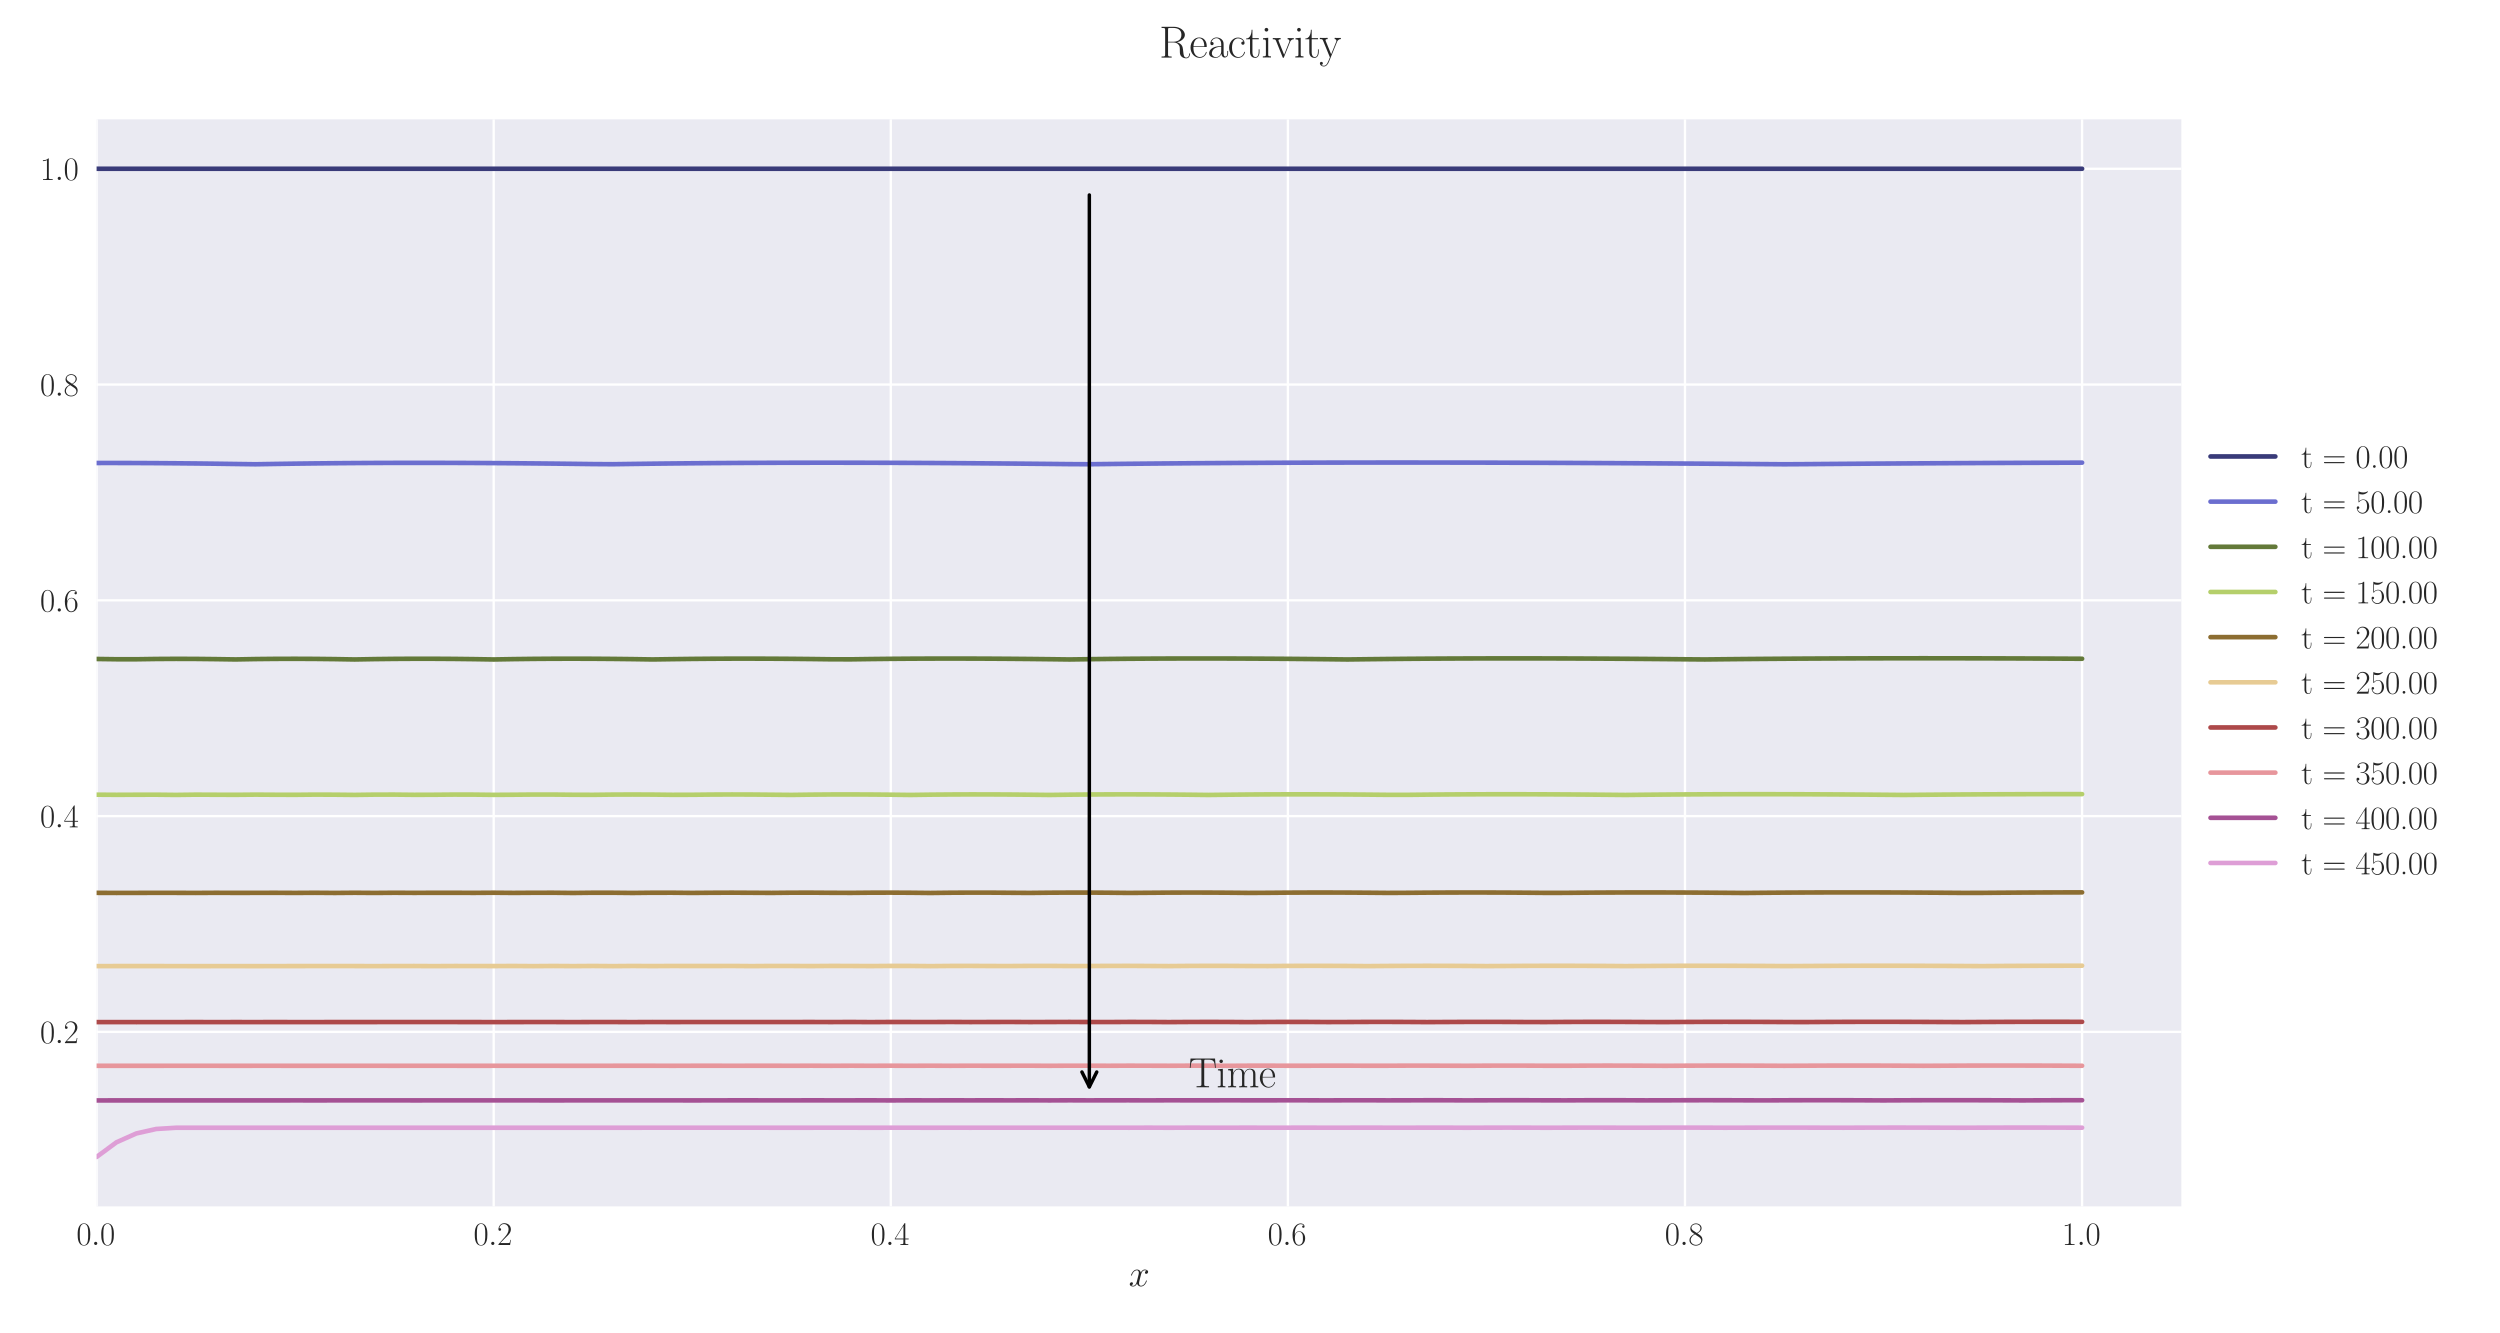 <?xml version="1.0" encoding="utf-8" standalone="no"?>
<!DOCTYPE svg PUBLIC "-//W3C//DTD SVG 1.1//EN"
  "http://www.w3.org/Graphics/SVG/1.1/DTD/svg11.dtd">
<svg xmlns:xlink="http://www.w3.org/1999/xlink" width="1080pt" height="576pt" viewBox="0 0 1080 576" xmlns="http://www.w3.org/2000/svg" version="1.1">
 <defs>
  <style type="text/css">*{stroke-linejoin: round; stroke-linecap: butt}</style>
 </defs>
 <g id="figure_1">
  <g id="patch_1">
   <path d="M 0 576 
L 1080 576 
L 1080 0 
L 0 0 
z
" style="fill: #ffffff"/>
  </g>
  <g id="axes_1">
   <g id="patch_2">
    <path d="M 41.731 521.153 
L 942.346 521.153 
L 942.346 51.564 
L 41.731 51.564 
z
" style="fill: #eaeaf2"/>
   </g>
   <g id="matplotlib.axis_1">
    <g id="xtick_1">
     <g id="line2d_1">
      <path d="M 41.731 521.153 
L 41.731 51.564 
" clip-path="url(#p60b602cd8d)" style="fill: none; stroke: #ffffff; stroke-linecap: round"/>
     </g>
     <g id="line2d_2"/>
     <g id="text_1">
      <!-- $\mathdefault{0.0}$ -->
      <g style="fill: #262626" transform="translate(33.005 537.839) scale(0.14 -0.14)">
       <defs>
        <path id="CMR17-30" d="M 2688 2025 
C 2688 2416 2682 3080 2413 3591 
C 2176 4039 1798 4198 1466 4198 
C 1158 4198 768 4058 525 3597 
C 269 3118 243 2524 243 2025 
C 243 1661 250 1106 448 619 
C 723 -39 1216 -128 1466 -128 
C 1760 -128 2208 -7 2470 600 
C 2662 1042 2688 1559 2688 2025 
z
M 1466 -26 
C 1056 -26 813 325 723 812 
C 653 1188 653 1738 653 2096 
C 653 2588 653 2997 736 3387 
C 858 3929 1216 4096 1466 4096 
C 1728 4096 2067 3923 2189 3400 
C 2272 3036 2278 2607 2278 2096 
C 2278 1680 2278 1169 2202 792 
C 2067 95 1690 -26 1466 -26 
z
" transform="scale(0.016)"/>
        <path id="CMMI12-3a" d="M 1178 307 
C 1178 492 1024 619 870 619 
C 685 619 557 466 557 313 
C 557 128 710 0 864 0 
C 1050 0 1178 153 1178 307 
z
" transform="scale(0.016)"/>
       </defs>
       <use xlink:href="#CMR17-30" transform="scale(0.996)"/>
       <use xlink:href="#CMMI12-3a" transform="translate(45.69 0) scale(0.996)"/>
       <use xlink:href="#CMR17-30" transform="translate(72.788 0) scale(0.996)"/>
      </g>
     </g>
    </g>
    <g id="xtick_2">
     <g id="line2d_3">
      <path d="M 213.276 521.153 
L 213.276 51.564 
" clip-path="url(#p60b602cd8d)" style="fill: none; stroke: #ffffff; stroke-linecap: round"/>
     </g>
     <g id="line2d_4"/>
     <g id="text_2">
      <!-- $\mathdefault{0.2}$ -->
      <g style="fill: #262626" transform="translate(204.551 537.839) scale(0.14 -0.14)">
       <defs>
        <path id="CMR17-32" d="M 2669 989 
L 2554 989 
C 2490 536 2438 459 2413 420 
C 2381 369 1920 369 1830 369 
L 602 369 
C 832 619 1280 1072 1824 1597 
C 2214 1967 2669 2402 2669 3035 
C 2669 3790 2067 4224 1395 4224 
C 691 4224 262 3604 262 3030 
C 262 2780 448 2748 525 2748 
C 589 2748 781 2787 781 3010 
C 781 3207 614 3264 525 3264 
C 486 3264 448 3258 422 3245 
C 544 3790 915 4058 1306 4058 
C 1862 4058 2227 3617 2227 3035 
C 2227 2479 1901 2000 1536 1584 
L 262 146 
L 262 0 
L 2515 0 
L 2669 989 
z
" transform="scale(0.016)"/>
       </defs>
       <use xlink:href="#CMR17-30" transform="scale(0.996)"/>
       <use xlink:href="#CMMI12-3a" transform="translate(45.69 0) scale(0.996)"/>
       <use xlink:href="#CMR17-32" transform="translate(72.788 0) scale(0.996)"/>
      </g>
     </g>
    </g>
    <g id="xtick_3">
     <g id="line2d_5">
      <path d="M 384.822 521.153 
L 384.822 51.564 
" clip-path="url(#p60b602cd8d)" style="fill: none; stroke: #ffffff; stroke-linecap: round"/>
     </g>
     <g id="line2d_6"/>
     <g id="text_3">
      <!-- $\mathdefault{0.4}$ -->
      <g style="fill: #262626" transform="translate(376.097 537.839) scale(0.14 -0.14)">
       <defs>
        <path id="CMR17-34" d="M 2150 4122 
C 2150 4256 2144 4256 2029 4256 
L 128 1254 
L 128 1088 
L 1779 1088 
L 1779 457 
C 1779 224 1766 160 1318 160 
L 1197 160 
L 1197 0 
C 1402 0 1747 0 1965 0 
C 2182 0 2528 0 2733 0 
L 2733 160 
L 2611 160 
C 2163 160 2150 224 2150 457 
L 2150 1088 
L 2803 1088 
L 2803 1254 
L 2150 1254 
L 2150 4122 
z
M 1798 3703 
L 1798 1254 
L 256 1254 
L 1798 3703 
z
" transform="scale(0.016)"/>
       </defs>
       <use xlink:href="#CMR17-30" transform="scale(0.996)"/>
       <use xlink:href="#CMMI12-3a" transform="translate(45.69 0) scale(0.996)"/>
       <use xlink:href="#CMR17-34" transform="translate(72.788 0) scale(0.996)"/>
      </g>
     </g>
    </g>
    <g id="xtick_4">
     <g id="line2d_7">
      <path d="M 556.368 521.153 
L 556.368 51.564 
" clip-path="url(#p60b602cd8d)" style="fill: none; stroke: #ffffff; stroke-linecap: round"/>
     </g>
     <g id="line2d_8"/>
     <g id="text_4">
      <!-- $\mathdefault{0.6}$ -->
      <g style="fill: #262626" transform="translate(547.643 537.839) scale(0.14 -0.14)">
       <defs>
        <path id="CMR17-36" d="M 678 2176 
C 678 3690 1395 4032 1811 4032 
C 1946 4032 2272 4009 2400 3776 
C 2298 3776 2106 3776 2106 3553 
C 2106 3381 2246 3323 2336 3323 
C 2394 3323 2566 3348 2566 3560 
C 2566 3954 2246 4179 1805 4179 
C 1043 4179 243 3390 243 1984 
C 243 253 966 -128 1478 -128 
C 2099 -128 2688 427 2688 1283 
C 2688 2081 2170 2662 1517 2662 
C 1126 2662 838 2407 678 1960 
L 678 2176 
z
M 1478 25 
C 691 25 691 1200 691 1436 
C 691 1896 909 2560 1504 2560 
C 1613 2560 1926 2560 2138 2120 
C 2253 1870 2253 1609 2253 1289 
C 2253 944 2253 690 2118 434 
C 1978 171 1773 25 1478 25 
z
" transform="scale(0.016)"/>
       </defs>
       <use xlink:href="#CMR17-30" transform="scale(0.996)"/>
       <use xlink:href="#CMMI12-3a" transform="translate(45.69 0) scale(0.996)"/>
       <use xlink:href="#CMR17-36" transform="translate(72.788 0) scale(0.996)"/>
      </g>
     </g>
    </g>
    <g id="xtick_5">
     <g id="line2d_9">
      <path d="M 727.914 521.153 
L 727.914 51.564 
" clip-path="url(#p60b602cd8d)" style="fill: none; stroke: #ffffff; stroke-linecap: round"/>
     </g>
     <g id="line2d_10"/>
     <g id="text_5">
      <!-- $\mathdefault{0.8}$ -->
      <g style="fill: #262626" transform="translate(719.189 537.839) scale(0.14 -0.14)">
       <defs>
        <path id="CMR17-38" d="M 1741 2264 
C 2144 2467 2554 2773 2554 3263 
C 2554 3841 1990 4179 1472 4179 
C 890 4179 378 3759 378 3180 
C 378 3021 416 2747 666 2505 
C 730 2442 998 2251 1171 2130 
C 883 1983 211 1634 211 934 
C 211 279 838 -128 1459 -128 
C 2144 -128 2720 362 2720 1010 
C 2720 1590 2330 1857 2074 2029 
L 1741 2264 
z
M 902 2822 
C 851 2854 595 3051 595 3351 
C 595 3739 998 4032 1459 4032 
C 1965 4032 2336 3676 2336 3262 
C 2336 2669 1670 2331 1638 2331 
C 1632 2331 1626 2331 1574 2370 
L 902 2822 
z
M 2080 1519 
C 2176 1449 2483 1240 2483 851 
C 2483 381 2010 25 1472 25 
C 890 25 448 438 448 940 
C 448 1443 838 1862 1280 2060 
L 2080 1519 
z
" transform="scale(0.016)"/>
       </defs>
       <use xlink:href="#CMR17-30" transform="scale(0.996)"/>
       <use xlink:href="#CMMI12-3a" transform="translate(45.69 0) scale(0.996)"/>
       <use xlink:href="#CMR17-38" transform="translate(72.788 0) scale(0.996)"/>
      </g>
     </g>
    </g>
    <g id="xtick_6">
     <g id="line2d_11">
      <path d="M 899.46 521.153 
L 899.46 51.564 
" clip-path="url(#p60b602cd8d)" style="fill: none; stroke: #ffffff; stroke-linecap: round"/>
     </g>
     <g id="line2d_12"/>
     <g id="text_6">
      <!-- $\mathdefault{1.0}$ -->
      <g style="fill: #262626" transform="translate(890.734 537.839) scale(0.14 -0.14)">
       <defs>
        <path id="CMR17-31" d="M 1702 4058 
C 1702 4192 1696 4192 1606 4192 
C 1357 3916 979 3827 621 3827 
C 602 3827 570 3827 563 3808 
C 557 3795 557 3782 557 3648 
C 755 3648 1088 3686 1344 3839 
L 1344 461 
C 1344 236 1331 160 781 160 
L 589 160 
L 589 0 
C 896 0 1216 0 1523 0 
C 1830 0 2150 0 2458 0 
L 2458 160 
L 2266 160 
C 1715 160 1702 230 1702 458 
L 1702 4058 
z
" transform="scale(0.016)"/>
       </defs>
       <use xlink:href="#CMR17-31" transform="scale(0.996)"/>
       <use xlink:href="#CMMI12-3a" transform="translate(45.69 0) scale(0.996)"/>
       <use xlink:href="#CMR17-30" transform="translate(72.788 0) scale(0.996)"/>
      </g>
     </g>
    </g>
    <g id="text_7">
     <!-- $x$ -->
     <g style="fill: #262626" transform="translate(487.604 555.621) scale(0.16 -0.16)">
      <defs>
       <path id="CMMI12-78" d="M 3034 2606 
C 2829 2567 2752 2414 2752 2293 
C 2752 2139 2874 2088 2963 2088 
C 3155 2088 3290 2254 3290 2427 
C 3290 2695 2982 2816 2714 2816 
C 2323 2816 2106 2433 2048 2312 
C 1901 2816 1504 2816 1389 2816 
C 736 2816 390 1980 390 1839 
C 390 1814 416 1782 461 1782 
C 512 1782 525 1820 538 1846 
C 755 2555 1184 2689 1370 2689 
C 1658 2689 1715 2420 1715 2267 
C 1715 2127 1677 1980 1600 1673 
L 1382 798 
C 1286 415 1101 64 762 64 
C 730 64 570 64 435 147 
C 666 192 717 383 717 460 
C 717 588 621 664 499 664 
C 346 664 179 530 179 326 
C 179 57 480 -64 755 -64 
C 1062 -64 1280 179 1414 441 
C 1517 64 1837 -64 2074 -64 
C 2726 -64 3072 773 3072 913 
C 3072 945 3046 971 3008 971 
C 2950 971 2944 939 2925 888 
C 2752 326 2381 64 2093 64 
C 1869 64 1747 230 1747 492 
C 1747 632 1773 734 1875 1156 
L 2099 2024 
C 2195 2408 2413 2689 2707 2689 
C 2720 2689 2899 2689 3034 2606 
z
" transform="scale(0.016)"/>
      </defs>
      <use xlink:href="#CMMI12-78" transform="scale(0.996)"/>
     </g>
    </g>
   </g>
   <g id="matplotlib.axis_2">
    <g id="ytick_1">
     <g id="line2d_13">
      <path d="M 41.731 445.781 
L 942.346 445.781 
" clip-path="url(#p60b602cd8d)" style="fill: none; stroke: #ffffff; stroke-linecap: round"/>
     </g>
     <g id="line2d_14"/>
     <g id="text_8">
      <!-- $\mathdefault{0.2}$ -->
      <g style="fill: #262626" transform="translate(17.28 450.624) scale(0.14 -0.14)">
       <use xlink:href="#CMR17-30" transform="scale(0.996)"/>
       <use xlink:href="#CMMI12-3a" transform="translate(45.69 0) scale(0.996)"/>
       <use xlink:href="#CMR17-32" transform="translate(72.788 0) scale(0.996)"/>
      </g>
     </g>
    </g>
    <g id="ytick_2">
     <g id="line2d_15">
      <path d="M 41.731 352.563 
L 942.346 352.563 
" clip-path="url(#p60b602cd8d)" style="fill: none; stroke: #ffffff; stroke-linecap: round"/>
     </g>
     <g id="line2d_16"/>
     <g id="text_9">
      <!-- $\mathdefault{0.4}$ -->
      <g style="fill: #262626" transform="translate(17.28 357.406) scale(0.14 -0.14)">
       <use xlink:href="#CMR17-30" transform="scale(0.996)"/>
       <use xlink:href="#CMMI12-3a" transform="translate(45.69 0) scale(0.996)"/>
       <use xlink:href="#CMR17-34" transform="translate(72.788 0) scale(0.996)"/>
      </g>
     </g>
    </g>
    <g id="ytick_3">
     <g id="line2d_17">
      <path d="M 41.731 259.345 
L 942.346 259.345 
" clip-path="url(#p60b602cd8d)" style="fill: none; stroke: #ffffff; stroke-linecap: round"/>
     </g>
     <g id="line2d_18"/>
     <g id="text_10">
      <!-- $\mathdefault{0.6}$ -->
      <g style="fill: #262626" transform="translate(17.28 264.188) scale(0.14 -0.14)">
       <use xlink:href="#CMR17-30" transform="scale(0.996)"/>
       <use xlink:href="#CMMI12-3a" transform="translate(45.69 0) scale(0.996)"/>
       <use xlink:href="#CMR17-36" transform="translate(72.788 0) scale(0.996)"/>
      </g>
     </g>
    </g>
    <g id="ytick_4">
     <g id="line2d_19">
      <path d="M 41.731 166.127 
L 942.346 166.127 
" clip-path="url(#p60b602cd8d)" style="fill: none; stroke: #ffffff; stroke-linecap: round"/>
     </g>
     <g id="line2d_20"/>
     <g id="text_11">
      <!-- $\mathdefault{0.8}$ -->
      <g style="fill: #262626" transform="translate(17.28 170.97) scale(0.14 -0.14)">
       <use xlink:href="#CMR17-30" transform="scale(0.996)"/>
       <use xlink:href="#CMMI12-3a" transform="translate(45.69 0) scale(0.996)"/>
       <use xlink:href="#CMR17-38" transform="translate(72.788 0) scale(0.996)"/>
      </g>
     </g>
    </g>
    <g id="ytick_5">
     <g id="line2d_21">
      <path d="M 41.731 72.909 
L 942.346 72.909 
" clip-path="url(#p60b602cd8d)" style="fill: none; stroke: #ffffff; stroke-linecap: round"/>
     </g>
     <g id="line2d_22"/>
     <g id="text_12">
      <!-- $\mathdefault{1.0}$ -->
      <g style="fill: #262626" transform="translate(17.28 77.752) scale(0.14 -0.14)">
       <use xlink:href="#CMR17-31" transform="scale(0.996)"/>
       <use xlink:href="#CMMI12-3a" transform="translate(45.69 0) scale(0.996)"/>
       <use xlink:href="#CMR17-30" transform="translate(72.788 0) scale(0.996)"/>
      </g>
     </g>
    </g>
   </g>
   <g id="line2d_23">
    <path d="M 41.731 72.909 
L 50.308 72.909 
L 58.885 72.909 
L 67.462 72.909 
L 76.04 72.909 
L 84.617 72.909 
L 93.194 72.909 
L 101.772 72.909 
L 110.349 72.909 
L 118.926 72.909 
L 127.503 72.909 
L 136.081 72.909 
L 144.658 72.909 
L 153.235 72.909 
L 161.813 72.909 
L 170.39 72.909 
L 178.967 72.909 
L 187.545 72.909 
L 196.122 72.909 
L 204.699 72.909 
L 213.276 72.909 
L 221.854 72.909 
L 230.431 72.909 
L 239.008 72.909 
L 247.586 72.909 
L 256.163 72.909 
L 264.74 72.909 
L 273.317 72.909 
L 281.895 72.909 
L 290.472 72.909 
L 299.049 72.909 
L 307.627 72.909 
L 316.204 72.909 
L 324.781 72.909 
L 333.358 72.909 
L 341.936 72.909 
L 350.513 72.909 
L 359.09 72.909 
L 367.668 72.909 
L 376.245 72.909 
L 384.822 72.909 
L 393.4 72.909 
L 401.977 72.909 
L 410.554 72.909 
L 419.131 72.909 
L 427.709 72.909 
L 436.286 72.909 
L 444.863 72.909 
L 453.441 72.909 
L 462.018 72.909 
L 470.595 72.909 
L 479.172 72.909 
L 487.75 72.909 
L 496.327 72.909 
L 504.904 72.909 
L 513.482 72.909 
L 522.059 72.909 
L 530.636 72.909 
L 539.213 72.909 
L 547.791 72.909 
L 556.368 72.909 
L 564.945 72.909 
L 573.523 72.909 
L 582.1 72.909 
L 590.677 72.909 
L 599.255 72.909 
L 607.832 72.909 
L 616.409 72.909 
L 624.986 72.909 
L 633.564 72.909 
L 642.141 72.909 
L 650.718 72.909 
L 659.296 72.909 
L 667.873 72.909 
L 676.45 72.909 
L 685.027 72.909 
L 693.605 72.909 
L 702.182 72.909 
L 710.759 72.909 
L 719.337 72.909 
L 727.914 72.909 
L 736.491 72.909 
L 745.068 72.909 
L 753.646 72.909 
L 762.223 72.909 
L 770.8 72.909 
L 779.378 72.909 
L 787.955 72.909 
L 796.532 72.909 
L 805.11 72.909 
L 813.687 72.909 
L 822.264 72.909 
L 830.841 72.909 
L 839.419 72.909 
L 847.996 72.909 
L 856.573 72.909 
L 865.151 72.909 
L 873.728 72.909 
L 882.305 72.909 
L 890.882 72.909 
L 899.46 72.909 
" clip-path="url(#p60b602cd8d)" style="fill: none; stroke: #393b79; stroke-width: 2; stroke-linecap: round"/>
   </g>
   <g id="line2d_24">
    <path d="M 41.731 200.009 
L 50.308 200.007 
L 58.885 200.028 
L 67.462 200.071 
L 76.04 200.135 
L 84.617 200.219 
L 93.194 200.322 
L 101.772 200.444 
L 110.349 200.563 
L 118.926 200.42 
L 127.503 200.295 
L 136.081 200.19 
L 144.658 200.105 
L 153.235 200.04 
L 161.813 199.993 
L 170.39 199.964 
L 178.967 199.952 
L 187.545 199.955 
L 196.122 199.974 
L 204.699 200.008 
L 213.276 200.056 
L 221.854 200.117 
L 230.431 200.192 
L 239.008 200.278 
L 247.586 200.376 
L 256.163 200.485 
L 264.74 200.543 
L 273.317 200.42 
L 281.895 200.31 
L 290.472 200.215 
L 299.049 200.133 
L 307.627 200.064 
L 316.204 200.007 
L 324.781 199.962 
L 333.358 199.928 
L 341.936 199.905 
L 350.513 199.892 
L 359.09 199.89 
L 367.668 199.897 
L 376.245 199.913 
L 384.822 199.938 
L 393.4 199.972 
L 401.977 200.013 
L 410.554 200.063 
L 419.131 200.12 
L 427.709 200.184 
L 436.286 200.254 
L 444.863 200.332 
L 453.441 200.415 
L 462.018 200.505 
L 470.595 200.549 
L 479.172 200.449 
L 487.75 200.357 
L 496.327 200.274 
L 504.904 200.199 
L 513.482 200.131 
L 522.059 200.07 
L 530.636 200.017 
L 539.213 199.971 
L 547.791 199.931 
L 556.368 199.898 
L 564.945 199.871 
L 573.523 199.849 
L 582.1 199.833 
L 590.677 199.823 
L 599.255 199.818 
L 607.832 199.819 
L 616.409 199.824 
L 624.986 199.833 
L 633.564 199.848 
L 642.141 199.866 
L 650.718 199.889 
L 659.296 199.916 
L 667.873 199.946 
L 676.45 199.981 
L 685.027 200.019 
L 693.605 200.06 
L 702.182 200.105 
L 710.759 200.152 
L 719.337 200.203 
L 727.914 200.257 
L 736.491 200.313 
L 745.068 200.372 
L 753.646 200.434 
L 762.223 200.498 
L 770.8 200.564 
L 779.378 200.514 
L 787.955 200.444 
L 796.532 200.379 
L 805.11 200.317 
L 813.687 200.259 
L 822.264 200.205 
L 830.841 200.154 
L 839.419 200.107 
L 847.996 200.063 
L 856.573 200.022 
L 865.151 199.984 
L 873.728 199.95 
L 882.305 199.918 
L 890.882 199.889 
L 899.46 199.863 
" clip-path="url(#p60b602cd8d)" style="fill: none; stroke: #6b6ecf; stroke-width: 2; stroke-linecap: round"/>
   </g>
   <g id="line2d_25">
    <path d="M 41.731 284.678 
L 50.308 284.798 
L 58.885 284.802 
L 67.462 284.672 
L 76.04 284.623 
L 84.617 284.649 
L 93.194 284.746 
L 101.772 284.876 
L 110.349 284.716 
L 118.926 284.627 
L 127.503 284.604 
L 136.081 284.642 
L 144.658 284.738 
L 153.235 284.889 
L 161.813 284.734 
L 170.39 284.632 
L 178.967 284.585 
L 187.545 284.591 
L 196.122 284.646 
L 204.699 284.748 
L 213.276 284.889 
L 221.854 284.738 
L 230.431 284.632 
L 239.008 284.573 
L 247.586 284.557 
L 256.163 284.582 
L 264.74 284.646 
L 273.317 284.746 
L 281.895 284.881 
L 290.472 284.756 
L 299.049 284.646 
L 307.627 284.573 
L 316.204 284.536 
L 324.781 284.532 
L 333.358 284.559 
L 341.936 284.617 
L 350.513 284.703 
L 359.09 284.815 
L 367.668 284.831 
L 376.245 284.708 
L 384.822 284.614 
L 393.4 284.549 
L 401.977 284.511 
L 410.554 284.499 
L 419.131 284.511 
L 427.709 284.546 
L 436.286 284.603 
L 444.863 284.68 
L 453.441 284.778 
L 462.018 284.888 
L 470.595 284.765 
L 479.172 284.664 
L 487.75 284.584 
L 496.327 284.526 
L 504.904 284.487 
L 513.482 284.467 
L 522.059 284.465 
L 530.636 284.48 
L 539.213 284.512 
L 547.791 284.559 
L 556.368 284.621 
L 564.945 284.698 
L 573.523 284.788 
L 582.1 284.89 
L 590.677 284.783 
L 599.255 284.688 
L 607.832 284.609 
L 616.409 284.544 
L 624.986 284.494 
L 633.564 284.458 
L 642.141 284.435 
L 650.718 284.424 
L 659.296 284.426 
L 667.873 284.439 
L 676.45 284.462 
L 685.027 284.497 
L 693.605 284.541 
L 702.182 284.595 
L 710.759 284.658 
L 719.337 284.73 
L 727.914 284.811 
L 736.491 284.885 
L 745.068 284.791 
L 753.646 284.707 
L 762.223 284.634 
L 770.8 284.571 
L 779.378 284.518 
L 787.955 284.473 
L 796.532 284.438 
L 805.11 284.411 
L 813.687 284.392 
L 822.264 284.381 
L 830.841 284.377 
L 839.419 284.381 
L 847.996 284.391 
L 856.573 284.408 
L 865.151 284.432 
L 873.728 284.461 
L 882.305 284.497 
L 890.882 284.538 
L 899.46 284.584 
" clip-path="url(#p60b602cd8d)" style="fill: none; stroke: #637939; stroke-width: 2; stroke-linecap: round"/>
   </g>
   <g id="line2d_26">
    <path d="M 41.731 343.304 
L 50.308 343.362 
L 58.885 343.325 
L 67.462 343.308 
L 76.04 343.403 
L 84.617 343.292 
L 93.194 343.33 
L 101.772 343.36 
L 110.349 343.281 
L 118.926 343.333 
L 127.503 343.357 
L 136.081 343.274 
L 144.658 343.309 
L 153.235 343.397 
L 161.813 343.281 
L 170.39 343.272 
L 178.967 343.362 
L 187.545 343.332 
L 196.122 343.257 
L 204.699 343.274 
L 213.276 343.377 
L 221.854 343.322 
L 230.431 343.248 
L 239.008 343.255 
L 247.586 343.337 
L 256.163 343.365 
L 264.74 343.262 
L 273.317 343.23 
L 281.895 343.265 
L 290.472 343.363 
L 299.049 343.342 
L 307.627 343.249 
L 316.204 343.216 
L 324.781 343.241 
L 333.358 343.32 
L 341.936 343.399 
L 350.513 343.281 
L 359.09 343.216 
L 367.668 343.202 
L 376.245 343.235 
L 384.822 343.312 
L 393.4 343.416 
L 401.977 343.295 
L 410.554 343.22 
L 419.131 343.186 
L 427.709 343.193 
L 436.286 343.238 
L 444.863 343.318 
L 453.441 343.416 
L 462.018 343.3 
L 470.595 343.221 
L 479.172 343.177 
L 487.75 343.166 
L 496.327 343.187 
L 504.904 343.237 
L 513.482 343.315 
L 522.059 343.42 
L 530.636 343.315 
L 539.213 343.232 
L 547.791 343.177 
L 556.368 343.149 
L 564.945 343.147 
L 573.523 343.168 
L 582.1 343.213 
L 590.677 343.279 
L 599.255 343.366 
L 607.832 343.375 
L 616.409 343.281 
L 624.986 343.209 
L 633.564 343.159 
L 642.141 343.13 
L 650.718 343.121 
L 659.296 343.13 
L 667.873 343.157 
L 676.45 343.201 
L 685.027 343.261 
L 693.605 343.336 
L 702.182 343.422 
L 710.759 343.327 
L 719.337 343.249 
L 727.914 343.187 
L 736.491 343.142 
L 745.068 343.112 
L 753.646 343.096 
L 762.223 343.095 
L 770.8 343.106 
L 779.378 343.13 
L 787.955 343.166 
L 796.532 343.214 
L 805.11 343.272 
L 813.687 343.341 
L 822.264 343.42 
L 830.841 343.342 
L 839.419 343.269 
L 847.996 343.208 
L 856.573 343.158 
L 865.151 343.119 
L 873.728 343.091 
L 882.305 343.072 
L 890.882 343.064 
L 899.46 343.064 
" clip-path="url(#p60b602cd8d)" style="fill: none; stroke: #b5cf6b; stroke-width: 2; stroke-linecap: round"/>
   </g>
   <g id="line2d_27">
    <path d="M 41.731 385.709 
L 50.308 385.74 
L 58.885 385.728 
L 67.462 385.697 
L 76.04 385.71 
L 84.617 385.74 
L 93.194 385.691 
L 101.772 385.718 
L 110.349 385.708 
L 118.926 385.691 
L 127.503 385.732 
L 136.081 385.681 
L 144.658 385.745 
L 153.235 385.676 
L 161.813 385.739 
L 170.39 385.674 
L 178.967 385.715 
L 187.545 385.683 
L 196.122 385.683 
L 204.699 385.717 
L 213.276 385.661 
L 221.854 385.73 
L 230.431 385.674 
L 239.008 385.665 
L 247.586 385.756 
L 256.163 385.658 
L 264.74 385.665 
L 273.317 385.753 
L 281.895 385.656 
L 290.472 385.652 
L 299.049 385.736 
L 307.627 385.67 
L 316.204 385.635 
L 324.781 385.68 
L 333.358 385.727 
L 341.936 385.642 
L 350.513 385.632 
L 359.09 385.689 
L 367.668 385.717 
L 376.245 385.637 
L 384.822 385.62 
L 393.4 385.664 
L 401.977 385.758 
L 410.554 385.656 
L 419.131 385.612 
L 427.709 385.621 
L 436.286 385.68 
L 444.863 385.736 
L 453.441 385.645 
L 462.018 385.602 
L 470.595 385.606 
L 479.172 385.653 
L 487.75 385.739 
L 496.327 385.678 
L 504.904 385.613 
L 513.482 385.587 
L 522.059 385.6 
L 530.636 385.648 
L 539.213 385.729 
L 547.791 385.692 
L 556.368 385.619 
L 564.945 385.581 
L 573.523 385.575 
L 582.1 385.599 
L 590.677 385.652 
L 599.255 385.731 
L 607.832 385.695 
L 616.409 385.622 
L 624.986 385.578 
L 633.564 385.56 
L 642.141 385.567 
L 650.718 385.597 
L 659.296 385.65 
L 667.873 385.724 
L 676.45 385.708 
L 685.027 385.633 
L 693.605 385.582 
L 702.182 385.552 
L 710.759 385.543 
L 719.337 385.552 
L 727.914 385.58 
L 736.491 385.626 
L 745.068 385.688 
L 753.646 385.757 
L 762.223 385.676 
L 770.8 385.613 
L 779.378 385.568 
L 787.955 385.538 
L 796.532 385.525 
L 805.11 385.526 
L 813.687 385.542 
L 822.264 385.571 
L 830.841 385.613 
L 839.419 385.667 
L 847.996 385.732 
L 856.573 385.714 
L 865.151 385.647 
L 873.728 385.594 
L 882.305 385.554 
L 890.882 385.525 
L 899.46 385.508 
" clip-path="url(#p60b602cd8d)" style="fill: none; stroke: #8c6d31; stroke-width: 2; stroke-linecap: round"/>
   </g>
   <g id="line2d_28">
    <path d="M 41.731 417.357 
L 50.308 417.345 
L 58.885 417.336 
L 67.462 417.342 
L 76.04 417.356 
L 84.617 417.367 
L 93.194 417.361 
L 101.772 417.36 
L 110.349 417.366 
L 118.926 417.357 
L 127.503 417.341 
L 136.081 417.327 
L 144.658 417.321 
L 153.235 417.334 
L 161.813 417.362 
L 170.39 417.323 
L 178.967 417.318 
L 187.545 417.362 
L 196.122 417.318 
L 204.699 417.321 
L 213.276 417.341 
L 221.854 417.307 
L 230.431 417.366 
L 239.008 417.303 
L 247.586 417.36 
L 256.163 417.3 
L 264.74 417.366 
L 273.317 417.297 
L 281.895 417.348 
L 290.472 417.299 
L 299.049 417.317 
L 307.627 417.319 
L 316.204 417.291 
L 324.781 417.361 
L 333.358 417.292 
L 341.936 417.3 
L 350.513 417.346 
L 359.09 417.282 
L 367.668 417.301 
L 376.245 417.345 
L 384.822 417.279 
L 393.4 417.288 
L 401.977 417.365 
L 410.554 417.288 
L 419.131 417.27 
L 427.709 417.315 
L 436.286 417.327 
L 444.863 417.269 
L 453.441 417.269 
L 462.018 417.323 
L 470.595 417.321 
L 479.172 417.265 
L 487.75 417.259 
L 496.327 417.301 
L 504.904 417.351 
L 513.482 417.277 
L 522.059 417.248 
L 530.636 417.262 
L 539.213 417.314 
L 547.791 417.336 
L 556.368 417.269 
L 564.945 417.241 
L 573.523 417.249 
L 582.1 417.29 
L 590.677 417.363 
L 599.255 417.293 
L 607.832 417.246 
L 616.409 417.23 
L 624.986 417.244 
L 633.564 417.286 
L 642.141 417.354 
L 650.718 417.304 
L 659.296 417.25 
L 667.873 417.224 
L 676.45 417.222 
L 685.027 417.244 
L 693.605 417.289 
L 702.182 417.354 
L 710.759 417.307 
L 719.337 417.252 
L 727.914 417.22 
L 736.491 417.208 
L 745.068 417.216 
L 753.646 417.243 
L 762.223 417.287 
L 770.8 417.348 
L 779.378 417.317 
L 787.955 417.261 
L 796.532 417.222 
L 805.11 417.201 
L 813.687 417.195 
L 822.264 417.205 
L 830.841 417.229 
L 839.419 417.266 
L 847.996 417.317 
L 856.573 417.357 
L 865.151 417.294 
L 873.728 417.246 
L 882.305 417.211 
L 890.882 417.19 
L 899.46 417.181 
" clip-path="url(#p60b602cd8d)" style="fill: none; stroke: #e7cb94; stroke-width: 2; stroke-linecap: round"/>
   </g>
   <g id="line2d_29">
    <path d="M 41.731 441.542 
L 50.308 441.549 
L 58.885 441.555 
L 67.462 441.552 
L 76.04 441.543 
L 84.617 441.536 
L 93.194 441.546 
L 101.772 441.538 
L 110.349 441.544 
L 118.926 441.532 
L 127.503 441.544 
L 136.081 441.546 
L 144.658 441.533 
L 153.235 441.528 
L 161.813 441.526 
L 170.39 441.525 
L 178.967 441.524 
L 187.545 441.523 
L 196.122 441.525 
L 204.699 441.532 
L 213.276 441.552 
L 221.854 441.534 
L 230.431 441.518 
L 239.008 441.521 
L 247.586 441.555 
L 256.163 441.519 
L 264.74 441.517 
L 273.317 441.549 
L 281.895 441.51 
L 290.472 441.533 
L 299.049 441.515 
L 307.627 441.519 
L 316.204 441.519 
L 324.781 441.514 
L 333.358 441.516 
L 341.936 441.516 
L 350.513 441.507 
L 359.09 441.53 
L 367.668 441.497 
L 376.245 441.551 
L 384.822 441.497 
L 393.4 441.511 
L 401.977 441.522 
L 410.554 441.489 
L 419.131 441.528 
L 427.709 441.507 
L 436.286 441.487 
L 444.863 441.53 
L 453.441 441.506 
L 462.018 441.481 
L 470.595 441.514 
L 479.172 441.522 
L 487.75 441.479 
L 496.327 441.488 
L 504.904 441.546 
L 513.482 441.496 
L 522.059 441.472 
L 530.636 441.492 
L 539.213 441.554 
L 547.791 441.493 
L 556.368 441.467 
L 564.945 441.48 
L 573.523 441.529 
L 582.1 441.511 
L 590.677 441.469 
L 599.255 441.461 
L 607.832 441.487 
L 616.409 441.542 
L 624.986 441.502 
L 633.564 441.463 
L 642.141 441.454 
L 650.718 441.472 
L 659.296 441.517 
L 667.873 441.529 
L 676.45 441.476 
L 685.027 441.45 
L 693.605 441.448 
L 702.182 441.469 
L 710.759 441.512 
L 719.337 441.538 
L 727.914 441.483 
L 736.491 441.45 
L 745.068 441.438 
L 753.646 441.445 
L 762.223 441.471 
L 770.8 441.514 
L 779.378 441.539 
L 787.955 441.486 
L 796.532 441.45 
L 805.11 441.431 
L 813.687 441.429 
L 822.264 441.442 
L 830.841 441.47 
L 839.419 441.511 
L 847.996 441.547 
L 856.573 441.494 
L 865.151 441.455 
L 873.728 441.43 
L 882.305 441.419 
L 890.882 441.42 
L 899.46 441.433 
" clip-path="url(#p60b602cd8d)" style="fill: none; stroke: #ad494a; stroke-width: 2; stroke-linecap: round"/>
   </g>
   <g id="line2d_30">
    <path d="M 41.731 460.421 
L 50.308 460.419 
L 58.885 460.419 
L 67.462 460.42 
L 76.04 460.417 
L 84.617 460.418 
L 93.194 460.418 
L 101.772 460.424 
L 110.349 460.418 
L 118.926 460.417 
L 127.503 460.421 
L 136.081 460.421 
L 144.658 460.41 
L 153.235 460.418 
L 161.813 460.41 
L 170.39 460.423 
L 178.967 460.407 
L 187.545 460.408 
L 196.122 460.417 
L 204.699 460.425 
L 213.276 460.417 
L 221.854 460.413 
L 230.431 460.413 
L 239.008 460.416 
L 247.586 460.424 
L 256.163 460.417 
L 264.74 460.404 
L 273.317 460.396 
L 281.895 460.4 
L 290.472 460.422 
L 299.049 460.402 
L 307.627 460.393 
L 316.204 460.415 
L 324.781 460.398 
L 333.358 460.393 
L 341.936 460.416 
L 350.513 460.387 
L 359.09 460.421 
L 367.668 460.386 
L 376.245 460.414 
L 384.822 460.384 
L 393.4 460.418 
L 401.977 460.381 
L 410.554 460.421 
L 419.131 460.38 
L 427.709 460.398 
L 436.286 460.391 
L 444.863 460.379 
L 453.441 460.425 
L 462.018 460.376 
L 470.595 460.386 
L 479.172 460.407 
L 487.75 460.37 
L 496.327 460.387 
L 504.904 460.406 
L 513.482 460.368 
L 522.059 460.378 
L 530.636 460.424 
L 539.213 460.372 
L 547.791 460.364 
L 556.368 460.396 
L 564.945 460.396 
L 573.523 460.362 
L 582.1 460.364 
L 590.677 460.402 
L 599.255 460.392 
L 607.832 460.358 
L 616.409 460.357 
L 624.986 460.386 
L 633.564 460.411 
L 642.141 460.366 
L 650.718 460.349 
L 659.296 460.36 
L 667.873 460.396 
L 676.45 460.402 
L 685.027 460.361 
L 693.605 460.344 
L 702.182 460.351 
L 710.759 460.379 
L 719.337 460.426 
L 727.914 460.376 
L 736.491 460.347 
L 745.068 460.338 
L 753.646 460.348 
L 762.223 460.376 
L 770.8 460.421 
L 779.378 460.382 
L 787.955 460.349 
L 796.532 460.333 
L 805.11 460.333 
L 813.687 460.348 
L 822.264 460.378 
L 830.841 460.421 
L 839.419 460.385 
L 847.996 460.35 
L 856.573 460.33 
L 865.151 460.323 
L 873.728 460.329 
L 882.305 460.347 
L 890.882 460.376 
L 899.46 460.416 
" clip-path="url(#p60b602cd8d)" style="fill: none; stroke: #e7969c; stroke-width: 2; stroke-linecap: round"/>
   </g>
   <g id="line2d_31">
    <path d="M 41.731 475.393 
L 50.308 475.371 
L 58.885 475.368 
L 67.462 475.372 
L 76.04 475.367 
L 84.617 475.368 
L 93.194 475.369 
L 101.772 475.369 
L 110.349 475.367 
L 118.926 475.372 
L 127.503 475.364 
L 136.081 475.369 
L 144.658 475.363 
L 153.235 475.361 
L 161.813 475.361 
L 170.39 475.361 
L 178.967 475.367 
L 187.545 475.363 
L 196.122 475.359 
L 204.699 475.364 
L 213.276 475.361 
L 221.854 475.356 
L 230.431 475.363 
L 239.008 475.37 
L 247.586 475.362 
L 256.163 475.357 
L 264.74 475.355 
L 273.317 475.355 
L 281.895 475.356 
L 290.472 475.361 
L 299.049 475.371 
L 307.627 475.36 
L 316.204 475.349 
L 324.781 475.347 
L 333.358 475.36 
L 341.936 475.358 
L 350.513 475.344 
L 359.09 475.355 
L 367.668 475.354 
L 376.245 475.342 
L 384.822 475.373 
L 393.4 475.341 
L 401.977 475.359 
L 410.554 475.341 
L 419.131 475.355 
L 427.709 475.339 
L 436.286 475.357 
L 444.863 475.336 
L 453.441 475.369 
L 462.018 475.333 
L 470.595 475.355 
L 479.172 475.339 
L 487.75 475.336 
L 496.327 475.363 
L 504.904 475.329 
L 513.482 475.343 
L 522.059 475.35 
L 530.636 475.326 
L 539.213 475.344 
L 547.791 475.349 
L 556.368 475.324 
L 564.945 475.336 
L 573.523 475.362 
L 582.1 475.326 
L 590.677 475.323 
L 599.255 475.353 
L 607.832 475.342 
L 616.409 475.318 
L 624.986 475.324 
L 633.564 475.358 
L 642.141 475.339 
L 650.718 475.315 
L 659.296 475.318 
L 667.873 475.344 
L 676.45 475.354 
L 685.027 475.32 
L 693.605 475.309 
L 702.182 475.321 
L 710.759 475.352 
L 719.337 475.347 
L 727.914 475.316 
L 736.491 475.305 
L 745.068 475.313 
L 753.646 475.338 
L 762.223 475.366 
L 770.8 475.327 
L 779.378 475.306 
L 787.955 475.3 
L 796.532 475.31 
L 805.11 475.335 
L 813.687 475.372 
L 822.264 475.332 
L 830.841 475.307 
L 839.419 475.296 
L 847.996 475.297 
L 856.573 475.311 
L 865.151 475.336 
L 873.728 475.372 
L 882.305 475.334 
L 890.882 475.308 
L 899.46 475.293 
" clip-path="url(#p60b602cd8d)" style="fill: none; stroke: #a55194; stroke-width: 2; stroke-linecap: round"/>
   </g>
   <g id="line2d_32">
    <path d="M 41.731 499.808 
L 50.308 493.469 
L 58.885 489.651 
L 67.462 487.721 
L 76.04 487.184 
L 84.617 487.183 
L 93.194 487.183 
L 101.772 487.187 
L 110.349 487.183 
L 118.926 487.186 
L 127.503 487.181 
L 136.081 487.183 
L 144.658 487.183 
L 153.235 487.18 
L 161.813 487.182 
L 170.39 487.179 
L 178.967 487.182 
L 187.545 487.185 
L 196.122 487.183 
L 204.699 487.179 
L 213.276 487.176 
L 221.854 487.181 
L 230.431 487.176 
L 239.008 487.18 
L 247.586 487.174 
L 256.163 487.18 
L 264.74 487.182 
L 273.317 487.175 
L 281.895 487.172 
L 290.472 487.171 
L 299.049 487.17 
L 307.627 487.169 
L 316.204 487.169 
L 324.781 487.17 
L 333.358 487.175 
L 341.936 487.186 
L 350.513 487.174 
L 359.09 487.166 
L 367.668 487.168 
L 376.245 487.186 
L 384.822 487.166 
L 393.4 487.166 
L 401.977 487.181 
L 410.554 487.162 
L 419.131 487.175 
L 427.709 487.164 
L 436.286 487.168 
L 444.863 487.166 
L 453.441 487.165 
L 462.018 487.164 
L 470.595 487.166 
L 479.172 487.16 
L 487.75 487.174 
L 496.327 487.155 
L 504.904 487.182 
L 513.482 487.155 
L 522.059 487.162 
L 530.636 487.17 
L 539.213 487.151 
L 547.791 487.17 
L 556.368 487.161 
L 564.945 487.149 
L 573.523 487.171 
L 582.1 487.161 
L 590.677 487.147 
L 599.255 487.163 
L 607.832 487.17 
L 616.409 487.146 
L 624.986 487.15 
L 633.564 487.179 
L 642.141 487.156 
L 650.718 487.142 
L 659.296 487.151 
L 667.873 487.183 
L 676.45 487.154 
L 685.027 487.139 
L 693.605 487.145 
L 702.182 487.171 
L 710.759 487.164 
L 719.337 487.141 
L 727.914 487.136 
L 736.491 487.148 
L 745.068 487.177 
L 753.646 487.159 
L 762.223 487.138 
L 770.8 487.132 
L 779.378 487.141 
L 787.955 487.164 
L 796.532 487.174 
L 805.11 487.145 
L 813.687 487.13 
L 822.264 487.129 
L 830.841 487.139 
L 839.419 487.162 
L 847.996 487.179 
L 856.573 487.149 
L 865.151 487.131 
L 873.728 487.124 
L 882.305 487.127 
L 890.882 487.14 
L 899.46 487.163 
" clip-path="url(#p60b602cd8d)" style="fill: none; stroke: #de9ed6; stroke-width: 2; stroke-linecap: round"/>
   </g>
   <g id="patch_3">
    <path d="M 41.731 521.153 
L 41.731 51.564 
" style="fill: none"/>
   </g>
   <g id="patch_4">
    <path d="M 942.346 521.153 
L 942.346 51.564 
" style="fill: none"/>
   </g>
   <g id="patch_5">
    <path d="M 41.731 521.153 
L 942.346 521.153 
" style="fill: none"/>
   </g>
   <g id="patch_6">
    <path d="M 41.731 51.564 
L 942.346 51.564 
" style="fill: none"/>
   </g>
   <g id="patch_7">
    <path d="M 470.595 84.232 
Q 470.595 277.709 470.595 469.509 
" style="fill: none; stroke: #000000; stroke-width: 1.5; stroke-linecap: round"/>
    <path d="M 473.795 463.109 
L 470.595 469.509 
L 467.395 463.109 
" style="fill: none; stroke: #000000; stroke-width: 1.5; stroke-linecap: round"/>
   </g>
   <g id="text_13">
    <!-- Time -->
    <g style="fill: #262626" transform="translate(513.482 469.695) scale(0.18 -0.18)">
     <defs>
      <path id="CMR17-54" d="M 3981 4326 
L 288 4326 
L 179 2918 
L 294 2918 
C 378 3976 467 4160 1453 4160 
C 1568 4160 1754 4160 1805 4154 
C 1926 4135 1926 4058 1926 3912 
L 1926 459 
C 1926 230 1907 160 1376 160 
L 1197 160 
L 1197 0 
C 1504 0 1824 0 2138 0 
C 2451 0 2771 0 3078 0 
L 3078 160 
L 2899 160 
C 2368 160 2349 230 2349 459 
L 2349 3912 
C 2349 4052 2349 4129 2464 4154 
C 2515 4160 2701 4160 2816 4160 
C 3795 4160 3891 3976 3974 2918 
L 4090 2918 
L 3981 4326 
z
" transform="scale(0.016)"/>
      <path id="CMR17-69" d="M 992 3909 
C 992 4049 877 4170 730 4170 
C 589 4170 467 4056 467 3909 
C 467 3769 582 3648 730 3648 
C 870 3648 992 3763 992 3909 
z
M 243 2706 
L 243 2541 
C 602 2541 653 2502 653 2197 
L 653 427 
C 653 184 627 153 218 153 
L 218 -13 
C 371 0 646 0 806 0 
C 960 0 1222 0 1370 -13 
L 1370 153 
C 992 153 979 191 979 420 
L 979 2776 
L 243 2706 
z
" transform="scale(0.016)"/>
      <path id="CMR17-6d" d="M 4326 1933 
C 4326 2252 4269 2790 3507 2790 
C 3072 2790 2771 2496 2656 2151 
L 2650 2151 
C 2573 2676 2195 2790 1837 2790 
C 1331 2790 1069 2400 973 2144 
L 966 2144 
L 966 2790 
L 211 2720 
L 211 2554 
C 589 2554 646 2515 646 2208 
L 646 428 
C 646 184 621 153 211 153 
L 211 -13 
C 365 0 646 0 813 0 
C 979 0 1267 0 1421 -13 
L 1421 153 
C 1011 153 986 178 986 428 
L 986 1658 
C 986 2247 1344 2688 1792 2688 
C 2266 2688 2317 2266 2317 1958 
L 2317 428 
C 2317 184 2291 153 1882 153 
L 1882 -13 
C 2035 0 2317 0 2483 0 
C 2650 0 2938 0 3091 -13 
L 3091 153 
C 2682 153 2656 178 2656 428 
L 2656 1658 
C 2656 2247 3014 2688 3462 2688 
C 3936 2688 3987 2266 3987 1958 
L 3987 428 
C 3987 184 3962 153 3552 153 
L 3552 -13 
C 3706 0 3987 0 4154 0 
C 4320 0 4608 0 4762 -13 
L 4762 153 
C 4352 153 4326 178 4326 428 
L 4326 1933 
z
" transform="scale(0.016)"/>
      <path id="CMR17-65" d="M 2438 1472 
C 2464 1498 2464 1511 2464 1576 
C 2464 2238 2118 2816 1389 2816 
C 710 2816 173 2169 173 1383 
C 173 551 781 -64 1459 -64 
C 2176 -64 2458 607 2458 740 
C 2458 784 2419 784 2406 784 
C 2362 784 2355 771 2330 696 
C 2189 265 1837 51 1504 51 
C 1229 51 954 203 781 480 
C 582 803 582 1176 582 1472 
L 2438 1472 
z
M 589 1568 
C 634 2505 1126 2714 1382 2714 
C 1818 2714 2112 2297 2118 1568 
L 589 1568 
z
" transform="scale(0.016)"/>
     </defs>
     <use xlink:href="#CMR17-54" transform="scale(0.996)"/>
     <use xlink:href="#CMR17-69" transform="translate(66.51 0) scale(0.996)"/>
     <use xlink:href="#CMR17-6d" transform="translate(91.381 0) scale(0.996)"/>
     <use xlink:href="#CMR17-65" transform="translate(168.301 0) scale(0.996)"/>
    </g>
   </g>
   <g id="legend_1">
    <g id="line2d_33">
     <path d="M 954.946 197.198 
L 968.946 197.198 
L 982.946 197.198 
" style="fill: none; stroke: #393b79; stroke-width: 2; stroke-linecap: round"/>
    </g>
    <g id="text_14">
     <!-- t = 0.00 -->
     <g style="fill: #262626" transform="translate(994.146 202.098) scale(0.14 -0.14)">
      <defs>
       <path id="CMR17-74" d="M 966 2560 
L 1862 2560 
L 1862 2725 
L 966 2725 
L 966 3904 
L 851 3904 
C 838 3245 614 2668 70 2668 
L 70 2560 
L 627 2560 
L 627 771 
C 627 650 627 -64 1370 -64 
C 1747 -64 1965 306 1965 777 
L 1965 1140 
L 1850 1140 
L 1850 783 
C 1850 344 1677 51 1408 51 
C 1222 51 966 178 966 758 
L 966 2560 
z
" transform="scale(0.016)"/>
       <path id="CMR17-3d" d="M 4115 2017 
C 4211 2017 4307 2017 4307 2125 
C 4307 2240 4198 2240 4090 2240 
L 512 2240 
C 403 2240 294 2240 294 2125 
C 294 2017 390 2017 486 2017 
L 4115 2017 
z
M 4090 896 
C 4198 896 4307 896 4307 1011 
C 4307 1119 4211 1119 4115 1119 
L 486 1119 
C 390 1119 294 1119 294 1011 
C 294 896 403 896 512 896 
L 4090 896 
z
" transform="scale(0.016)"/>
       <path id="CMR17-2e" d="M 1062 261 
C 1062 420 934 522 800 522 
C 672 522 538 420 538 261 
C 538 102 666 0 800 0 
C 928 0 1062 102 1062 261 
z
" transform="scale(0.016)"/>
      </defs>
      <use xlink:href="#CMR17-74" transform="scale(0.996)"/>
      <use xlink:href="#CMR17-3d" transform="translate(65.357 0) scale(0.996)"/>
      <use xlink:href="#CMR17-30" transform="translate(167.147 0) scale(0.996)"/>
      <use xlink:href="#CMR17-2e" transform="translate(212.838 0) scale(0.996)"/>
      <use xlink:href="#CMR17-30" transform="translate(237.709 0) scale(0.996)"/>
      <use xlink:href="#CMR17-30" transform="translate(283.4 0) scale(0.996)"/>
     </g>
    </g>
    <g id="line2d_34">
     <path d="M 954.946 216.71 
L 968.946 216.71 
L 982.946 216.71 
" style="fill: none; stroke: #6b6ecf; stroke-width: 2; stroke-linecap: round"/>
    </g>
    <g id="text_15">
     <!-- t = 50.00 -->
     <g style="fill: #262626" transform="translate(994.146 221.61) scale(0.14 -0.14)">
      <defs>
       <path id="CMR17-35" d="M 730 3692 
C 794 3666 1056 3584 1325 3584 
C 1920 3584 2246 3911 2432 4100 
C 2432 4157 2432 4192 2394 4192 
C 2387 4192 2374 4192 2323 4163 
C 2099 4058 1837 3973 1517 3973 
C 1325 3973 1037 3999 723 4139 
C 653 4171 640 4171 634 4171 
C 602 4171 595 4164 595 4037 
L 595 2203 
C 595 2089 595 2057 659 2057 
C 691 2057 704 2070 736 2114 
C 941 2401 1222 2522 1542 2522 
C 1766 2522 2246 2382 2246 1289 
C 2246 1085 2246 715 2054 421 
C 1894 159 1645 25 1370 25 
C 947 25 518 320 403 814 
C 429 807 480 795 506 795 
C 589 795 749 840 749 1038 
C 749 1210 627 1280 506 1280 
C 358 1280 262 1190 262 1011 
C 262 454 704 -128 1382 -128 
C 2042 -128 2669 440 2669 1264 
C 2669 2030 2170 2624 1549 2624 
C 1222 2624 947 2503 730 2274 
L 730 3692 
z
" transform="scale(0.016)"/>
      </defs>
      <use xlink:href="#CMR17-74" transform="scale(0.996)"/>
      <use xlink:href="#CMR17-3d" transform="translate(65.357 0) scale(0.996)"/>
      <use xlink:href="#CMR17-35" transform="translate(167.147 0) scale(0.996)"/>
      <use xlink:href="#CMR17-30" transform="translate(212.838 0) scale(0.996)"/>
      <use xlink:href="#CMR17-2e" transform="translate(258.528 0) scale(0.996)"/>
      <use xlink:href="#CMR17-30" transform="translate(283.4 0) scale(0.996)"/>
      <use xlink:href="#CMR17-30" transform="translate(329.09 0) scale(0.996)"/>
     </g>
    </g>
    <g id="line2d_35">
     <path d="M 954.946 236.222 
L 968.946 236.222 
L 982.946 236.222 
" style="fill: none; stroke: #637939; stroke-width: 2; stroke-linecap: round"/>
    </g>
    <g id="text_16">
     <!-- t = 100.00 -->
     <g style="fill: #262626" transform="translate(994.146 241.122) scale(0.14 -0.14)">
      <use xlink:href="#CMR17-74" transform="scale(0.996)"/>
      <use xlink:href="#CMR17-3d" transform="translate(65.357 0) scale(0.996)"/>
      <use xlink:href="#CMR17-31" transform="translate(167.147 0) scale(0.996)"/>
      <use xlink:href="#CMR17-30" transform="translate(212.838 0) scale(0.996)"/>
      <use xlink:href="#CMR17-30" transform="translate(258.528 0) scale(0.996)"/>
      <use xlink:href="#CMR17-2e" transform="translate(304.219 0) scale(0.996)"/>
      <use xlink:href="#CMR17-30" transform="translate(329.09 0) scale(0.996)"/>
      <use xlink:href="#CMR17-30" transform="translate(374.78 0) scale(0.996)"/>
     </g>
    </g>
    <g id="line2d_36">
     <path d="M 954.946 255.735 
L 968.946 255.735 
L 982.946 255.735 
" style="fill: none; stroke: #b5cf6b; stroke-width: 2; stroke-linecap: round"/>
    </g>
    <g id="text_17">
     <!-- t = 150.00 -->
     <g style="fill: #262626" transform="translate(994.146 260.635) scale(0.14 -0.14)">
      <use xlink:href="#CMR17-74" transform="scale(0.996)"/>
      <use xlink:href="#CMR17-3d" transform="translate(65.357 0) scale(0.996)"/>
      <use xlink:href="#CMR17-31" transform="translate(167.147 0) scale(0.996)"/>
      <use xlink:href="#CMR17-35" transform="translate(212.838 0) scale(0.996)"/>
      <use xlink:href="#CMR17-30" transform="translate(258.528 0) scale(0.996)"/>
      <use xlink:href="#CMR17-2e" transform="translate(304.219 0) scale(0.996)"/>
      <use xlink:href="#CMR17-30" transform="translate(329.09 0) scale(0.996)"/>
      <use xlink:href="#CMR17-30" transform="translate(374.78 0) scale(0.996)"/>
     </g>
    </g>
    <g id="line2d_37">
     <path d="M 954.946 275.247 
L 968.946 275.247 
L 982.946 275.247 
" style="fill: none; stroke: #8c6d31; stroke-width: 2; stroke-linecap: round"/>
    </g>
    <g id="text_18">
     <!-- t = 200.00 -->
     <g style="fill: #262626" transform="translate(994.146 280.147) scale(0.14 -0.14)">
      <use xlink:href="#CMR17-74" transform="scale(0.996)"/>
      <use xlink:href="#CMR17-3d" transform="translate(65.357 0) scale(0.996)"/>
      <use xlink:href="#CMR17-32" transform="translate(167.147 0) scale(0.996)"/>
      <use xlink:href="#CMR17-30" transform="translate(212.838 0) scale(0.996)"/>
      <use xlink:href="#CMR17-30" transform="translate(258.528 0) scale(0.996)"/>
      <use xlink:href="#CMR17-2e" transform="translate(304.219 0) scale(0.996)"/>
      <use xlink:href="#CMR17-30" transform="translate(329.09 0) scale(0.996)"/>
      <use xlink:href="#CMR17-30" transform="translate(374.78 0) scale(0.996)"/>
     </g>
    </g>
    <g id="line2d_38">
     <path d="M 954.946 294.759 
L 968.946 294.759 
L 982.946 294.759 
" style="fill: none; stroke: #e7cb94; stroke-width: 2; stroke-linecap: round"/>
    </g>
    <g id="text_19">
     <!-- t = 250.00 -->
     <g style="fill: #262626" transform="translate(994.146 299.659) scale(0.14 -0.14)">
      <use xlink:href="#CMR17-74" transform="scale(0.996)"/>
      <use xlink:href="#CMR17-3d" transform="translate(65.357 0) scale(0.996)"/>
      <use xlink:href="#CMR17-32" transform="translate(167.147 0) scale(0.996)"/>
      <use xlink:href="#CMR17-35" transform="translate(212.838 0) scale(0.996)"/>
      <use xlink:href="#CMR17-30" transform="translate(258.528 0) scale(0.996)"/>
      <use xlink:href="#CMR17-2e" transform="translate(304.219 0) scale(0.996)"/>
      <use xlink:href="#CMR17-30" transform="translate(329.09 0) scale(0.996)"/>
      <use xlink:href="#CMR17-30" transform="translate(374.78 0) scale(0.996)"/>
     </g>
    </g>
    <g id="line2d_39">
     <path d="M 954.946 314.271 
L 968.946 314.271 
L 982.946 314.271 
" style="fill: none; stroke: #ad494a; stroke-width: 2; stroke-linecap: round"/>
    </g>
    <g id="text_20">
     <!-- t = 300.00 -->
     <g style="fill: #262626" transform="translate(994.146 319.171) scale(0.14 -0.14)">
      <defs>
       <path id="CMR17-33" d="M 1414 2157 
C 1984 2157 2234 1662 2234 1090 
C 2234 320 1824 25 1453 25 
C 1114 25 563 194 390 693 
C 422 680 454 680 486 680 
C 640 680 755 782 755 948 
C 755 1133 614 1216 486 1216 
C 378 1216 211 1165 211 926 
C 211 335 787 -128 1466 -128 
C 2176 -128 2720 430 2720 1085 
C 2720 1707 2208 2157 1600 2227 
C 2086 2328 2554 2756 2554 3329 
C 2554 3820 2048 4179 1472 4179 
C 890 4179 378 3829 378 3329 
C 378 3110 544 3072 627 3072 
C 762 3072 877 3155 877 3321 
C 877 3486 762 3569 627 3569 
C 602 3569 570 3569 544 3557 
C 730 3959 1235 4032 1459 4032 
C 1683 4032 2106 3925 2106 3320 
C 2106 3143 2080 2828 1862 2550 
C 1670 2304 1453 2304 1242 2284 
C 1210 2284 1062 2269 1037 2269 
C 992 2263 966 2257 966 2208 
C 966 2163 973 2157 1101 2157 
L 1414 2157 
z
" transform="scale(0.016)"/>
      </defs>
      <use xlink:href="#CMR17-74" transform="scale(0.996)"/>
      <use xlink:href="#CMR17-3d" transform="translate(65.357 0) scale(0.996)"/>
      <use xlink:href="#CMR17-33" transform="translate(167.147 0) scale(0.996)"/>
      <use xlink:href="#CMR17-30" transform="translate(212.838 0) scale(0.996)"/>
      <use xlink:href="#CMR17-30" transform="translate(258.528 0) scale(0.996)"/>
      <use xlink:href="#CMR17-2e" transform="translate(304.219 0) scale(0.996)"/>
      <use xlink:href="#CMR17-30" transform="translate(329.09 0) scale(0.996)"/>
      <use xlink:href="#CMR17-30" transform="translate(374.78 0) scale(0.996)"/>
     </g>
    </g>
    <g id="line2d_40">
     <path d="M 954.946 333.783 
L 968.946 333.783 
L 982.946 333.783 
" style="fill: none; stroke: #e7969c; stroke-width: 2; stroke-linecap: round"/>
    </g>
    <g id="text_21">
     <!-- t = 350.00 -->
     <g style="fill: #262626" transform="translate(994.146 338.683) scale(0.14 -0.14)">
      <use xlink:href="#CMR17-74" transform="scale(0.996)"/>
      <use xlink:href="#CMR17-3d" transform="translate(65.357 0) scale(0.996)"/>
      <use xlink:href="#CMR17-33" transform="translate(167.147 0) scale(0.996)"/>
      <use xlink:href="#CMR17-35" transform="translate(212.838 0) scale(0.996)"/>
      <use xlink:href="#CMR17-30" transform="translate(258.528 0) scale(0.996)"/>
      <use xlink:href="#CMR17-2e" transform="translate(304.219 0) scale(0.996)"/>
      <use xlink:href="#CMR17-30" transform="translate(329.09 0) scale(0.996)"/>
      <use xlink:href="#CMR17-30" transform="translate(374.78 0) scale(0.996)"/>
     </g>
    </g>
    <g id="line2d_41">
     <path d="M 954.946 353.295 
L 968.946 353.295 
L 982.946 353.295 
" style="fill: none; stroke: #a55194; stroke-width: 2; stroke-linecap: round"/>
    </g>
    <g id="text_22">
     <!-- t = 400.00 -->
     <g style="fill: #262626" transform="translate(994.146 358.195) scale(0.14 -0.14)">
      <use xlink:href="#CMR17-74" transform="scale(0.996)"/>
      <use xlink:href="#CMR17-3d" transform="translate(65.357 0) scale(0.996)"/>
      <use xlink:href="#CMR17-34" transform="translate(167.147 0) scale(0.996)"/>
      <use xlink:href="#CMR17-30" transform="translate(212.838 0) scale(0.996)"/>
      <use xlink:href="#CMR17-30" transform="translate(258.528 0) scale(0.996)"/>
      <use xlink:href="#CMR17-2e" transform="translate(304.219 0) scale(0.996)"/>
      <use xlink:href="#CMR17-30" transform="translate(329.09 0) scale(0.996)"/>
      <use xlink:href="#CMR17-30" transform="translate(374.78 0) scale(0.996)"/>
     </g>
    </g>
    <g id="line2d_42">
     <path d="M 954.946 372.807 
L 968.946 372.807 
L 982.946 372.807 
" style="fill: none; stroke: #de9ed6; stroke-width: 2; stroke-linecap: round"/>
    </g>
    <g id="text_23">
     <!-- t = 450.00 -->
     <g style="fill: #262626" transform="translate(994.146 377.707) scale(0.14 -0.14)">
      <use xlink:href="#CMR17-74" transform="scale(0.996)"/>
      <use xlink:href="#CMR17-3d" transform="translate(65.357 0) scale(0.996)"/>
      <use xlink:href="#CMR17-34" transform="translate(167.147 0) scale(0.996)"/>
      <use xlink:href="#CMR17-35" transform="translate(212.838 0) scale(0.996)"/>
      <use xlink:href="#CMR17-30" transform="translate(258.528 0) scale(0.996)"/>
      <use xlink:href="#CMR17-2e" transform="translate(304.219 0) scale(0.996)"/>
      <use xlink:href="#CMR17-30" transform="translate(329.09 0) scale(0.996)"/>
      <use xlink:href="#CMR17-30" transform="translate(374.78 0) scale(0.996)"/>
     </g>
    </g>
   </g>
  </g>
  <g id="text_24">
   <!-- Reactivity -->
   <g style="fill: #262626" transform="translate(500.761 24.804) scale(0.192 -0.192)">
    <defs>
     <path id="CMR17-52" d="M 2509 2146 
C 3117 2268 3629 2676 3629 3186 
C 3629 3785 2950 4326 2054 4326 
L 333 4326 
L 333 4160 
C 774 4160 845 4160 845 3873 
L 845 415 
C 845 128 774 128 333 128 
L 333 -26 
C 518 -26 851 -26 1050 -26 
C 1248 -26 1581 -26 1766 -26 
L 1766 128 
C 1325 128 1254 128 1254 417 
L 1254 2112 
L 2003 2112 
C 2368 2112 2573 1964 2662 1881 
C 2918 1632 2918 1459 2918 1024 
C 2918 595 2918 377 3110 160 
C 3354 -102 3680 -128 3821 -128 
C 4294 -128 4365 396 4365 503 
C 4365 540 4365 585 4307 585 
C 4256 585 4250 547 4250 522 
C 4218 112 4032 -26 3834 -26 
C 3482 -26 3443 375 3405 764 
C 3386 898 3373 993 3360 1133 
C 3322 1452 3270 1917 2509 2146 
z
M 1984 2214 
L 1254 2214 
L 1254 3913 
C 1254 4129 1267 4160 1523 4160 
L 1990 4160 
C 2522 4160 3142 3977 3142 3190 
C 3142 2372 2464 2214 1984 2214 
z
" transform="scale(0.016)"/>
     <path id="CMR17-61" d="M 2304 1653 
C 2304 2072 2304 2294 2035 2543 
C 1798 2752 1523 2816 1306 2816 
C 800 2816 435 2407 435 1971 
C 435 1728 627 1728 666 1728 
C 749 1728 896 1778 896 1954 
C 896 2112 774 2181 666 2181 
C 640 2181 608 2174 589 2168 
C 723 2592 1069 2714 1293 2714 
C 1613 2714 1965 2429 1965 1885 
L 1965 1600 
C 1587 1600 1133 1549 774 1357 
C 371 1133 256 813 256 570 
C 256 77 832 -64 1171 -64 
C 1523 -64 1850 139 1990 511 
C 2003 233 2182 -18 2464 -18 
C 2598 -18 2938 70 2938 567 
L 2938 920 
L 2822 920 
L 2822 562 
C 2822 178 2650 128 2566 128 
C 2304 128 2304 458 2304 738 
L 2304 1653 
z
M 1965 870 
C 1965 317 1568 38 1216 38 
C 896 38 646 275 646 570 
C 646 761 730 1100 1101 1305 
C 1408 1478 1760 1504 1965 1504 
L 1965 870 
z
" transform="scale(0.016)"/>
     <path id="CMR17-63" d="M 2234 2240 
C 2112 2240 1933 2240 1933 2017 
C 1933 1838 2080 1787 2163 1787 
C 2208 1787 2394 1807 2394 2024 
C 2394 2467 1958 2803 1466 2803 
C 787 2803 211 2178 211 1363 
C 211 516 813 -64 1466 -64 
C 2259 -64 2458 677 2458 748 
C 2458 774 2451 793 2406 793 
C 2362 793 2355 787 2330 703 
C 2163 180 1798 51 1523 51 
C 1114 51 621 427 621 1369 
C 621 2338 1094 2688 1472 2688 
C 1722 2688 2093 2573 2234 2240 
z
" transform="scale(0.016)"/>
     <path id="CMR17-76" d="M 2502 2163 
C 2560 2304 2662 2560 3034 2560 
L 3034 2726 
C 2912 2726 2752 2726 2630 2726 
C 2496 2726 2285 2726 2157 2732 
L 2157 2566 
C 2317 2553 2406 2477 2406 2311 
C 2406 2253 2406 2240 2368 2151 
L 1664 377 
L 902 2286 
C 864 2369 864 2381 864 2407 
C 864 2560 1075 2560 1171 2560 
L 1171 2732 
C 1018 2726 736 2726 576 2726 
C 403 2726 205 2726 64 2732 
L 64 2560 
C 307 2560 442 2560 518 2362 
L 1446 44 
C 1485 -51 1491 -64 1549 -64 
C 1606 -64 1613 -51 1651 44 
L 2502 2163 
z
" transform="scale(0.016)"/>
     <path id="CMR17-79" d="M 2496 2197 
C 2656 2586 2944 2586 3034 2586 
L 3034 2752 
C 2912 2752 2752 2752 2630 2752 
C 2496 2752 2285 2752 2157 2758 
L 2157 2592 
C 2400 2573 2406 2394 2406 2343 
C 2406 2280 2394 2248 2362 2171 
L 1664 449 
L 902 2306 
C 870 2382 870 2426 870 2433 
C 870 2573 1018 2586 1171 2586 
L 1171 2758 
C 1018 2752 742 2752 582 2752 
C 410 2752 205 2752 64 2758 
L 64 2586 
C 410 2586 448 2554 531 2350 
L 1485 15 
C 1197 -738 1030 -1178 627 -1178 
C 557 -1178 397 -1159 282 -1044 
C 429 -1031 493 -942 493 -833 
C 493 -725 416 -629 288 -629 
C 147 -629 77 -725 77 -840 
C 77 -1095 339 -1280 627 -1280 
C 998 -1280 1229 -922 1357 -604 
L 2496 2197 
z
" transform="scale(0.016)"/>
    </defs>
    <use xlink:href="#CMR17-52" transform="scale(0.996)"/>
    <use xlink:href="#CMR17-65" transform="translate(67.791 0) scale(0.996)"/>
    <use xlink:href="#CMR17-61" transform="translate(108.277 0) scale(0.996)"/>
    <use xlink:href="#CMR17-63" transform="translate(153.967 0) scale(0.996)"/>
    <use xlink:href="#CMR17-74" transform="translate(194.453 0) scale(0.996)"/>
    <use xlink:href="#CMR17-69" transform="translate(229.734 0) scale(0.996)"/>
    <use xlink:href="#CMR17-76" transform="translate(254.605 0) scale(0.996)"/>
    <use xlink:href="#CMR17-69" transform="translate(302.898 0) scale(0.996)"/>
    <use xlink:href="#CMR17-74" transform="translate(327.769 0) scale(0.996)"/>
    <use xlink:href="#CMR17-79" transform="translate(360.447 0) scale(0.996)"/>
   </g>
  </g>
 </g>
 <defs>
  <clipPath id="p60b602cd8d">
   <rect x="41.731" y="51.564" width="900.616" height="469.589"/>
  </clipPath>
 </defs>
</svg>
